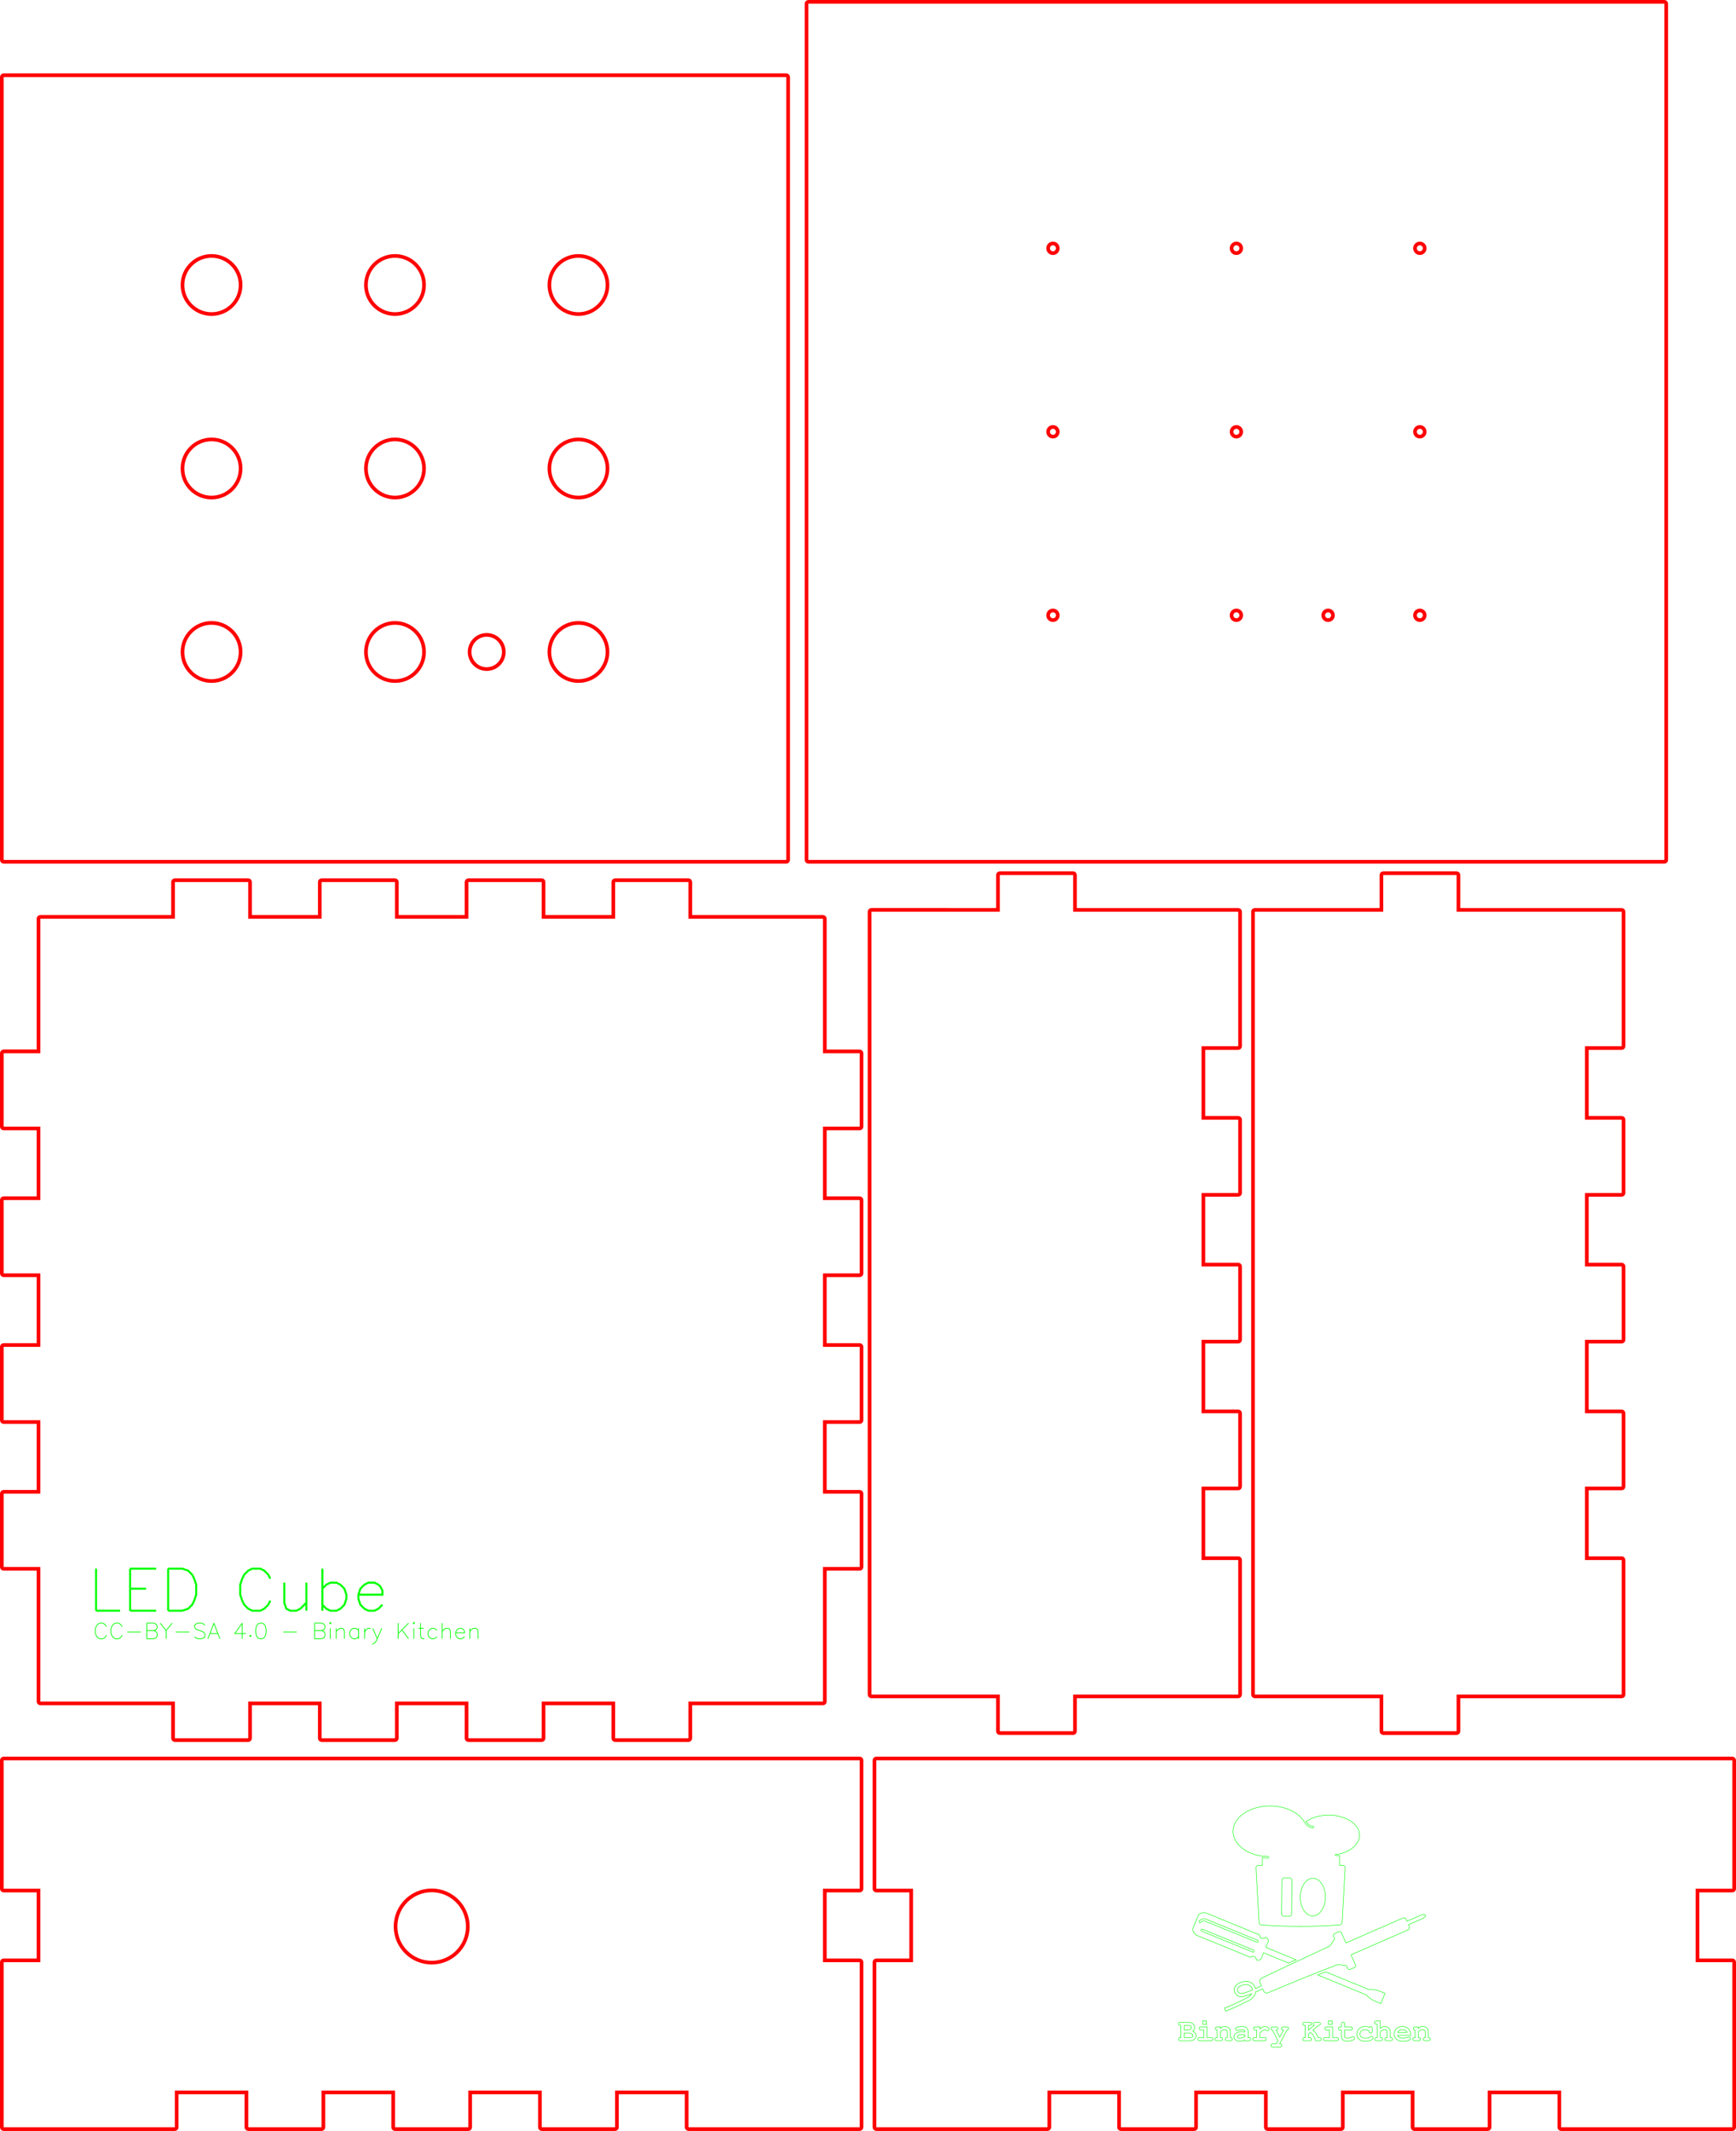 <?xml version="1.0" encoding="UTF-8" standalone="no"?>
<svg
   xmlns:dc="http://purl.org/dc/elements/1.1/"
   xmlns:cc="http://creativecommons.org/ns#"
   xmlns:rdf="http://www.w3.org/1999/02/22-rdf-syntax-ns#"
   xmlns:svg="http://www.w3.org/2000/svg"
   xmlns="http://www.w3.org/2000/svg"
   xmlns:sodipodi="http://sodipodi.sourceforge.net/DTD/sodipodi-0.dtd"
   xmlns:inkscape="http://www.inkscape.org/namespaces/inkscape"
   height="174.198mm"
   version="1.1"
   viewBox="0 -10 141.952 174.198"
   width="141.952mm"
   id="svg17"
   sodipodi:docname="UniversalBox.svg"
   inkscape:version="0.92.4 5da689c313, 2019-01-14">
  <defs
     id="defs21" />
  <sodipodi:namedview
     pagecolor="#ffffff"
     bordercolor="#666666"
     borderopacity="1"
     objecttolerance="10"
     gridtolerance="10"
     guidetolerance="10"
     inkscape:pageopacity="0"
     inkscape:pageshadow="2"
     inkscape:window-width="1920"
     inkscape:window-height="981"
     id="namedview19"
     showgrid="false"
     fit-margin-top="0"
     fit-margin-left="0"
     fit-margin-right="0"
     fit-margin-bottom="0"
     inkscape:zoom="1.4717642"
     inkscape:cx="139.18725"
     inkscape:cy="331.56543"
     inkscape:window-x="0"
     inkscape:window-y="28"
     inkscape:window-maximized="1"
     inkscape:current-layer="svg17" />
  <!--
UniversalBox - 
Created with Boxes.py (https://festi.info/boxes.py)
Creation date: 2019-08-12 16:08:30
Command line (remove spaces beteen dashes): boxes UniversalBox - -FingerJoint_angle=90.0 - -FingerJoint_surroundingspaces=2.0 - -FingerJoint_edge_width=1.0 - -FingerJoint_finger=2.0 - -FingerJoint_play=0.0 - -FingerJoint_space=2.0 - -FingerJoint_width=1.0 - -Stackable_angle=60 - -Stackable_height=2.0 - -Stackable_holedistance=1.0 - -Stackable_width=4.0 - -Hinge_grip_percentage=0 - -Hinge_outset=0 - -Hinge_pinwidth=0.5 - -Hinge_style=outset - -Hinge_axle=2 - -Hinge_grip_length=0 - -Hinge_hingestrength=1 - -CabinetHinge_bore=3.2 - -CabinetHinge_eyes_per_hinge=5 - -CabinetHinge_hinges=2 - -CabinetHinge_style=inside - -CabinetHinge_eye=1.5 - -CabinetHinge_play=0.05 - -CabinetHinge_spacing=2.0 - -Lid_angle=90.0 - -Lid_second_pin=0 - -Lid_second_pin=1 - -Lid_spring=both - -Lid_surroundingspaces=2.0 - -Lid_edge_width=1.0 - -Lid_finger=3.0 - -Lid_play=0.05 - -Lid_space=2.0 - -Lid_width=1.0 - -Click_angle=5 - -Click_bottom_radius=0.1 - -Click_depth=3.0 - -RoundedTriangleEdge_height=150.0 - -RoundedTriangleEdge_r_hole=2.0 - -RoundedTriangleEdge_radius=30.0 - -RoundedTriangleEdge_outset=1 - -Flex_stretch=1.05 - -Flex_connection=1.0 - -Flex_distance=0.5 - -Flex_width=5.0 - -top_edge=e - -bottom_edge=F - -x=64 - -y=64 - -h=27 - -lid=flat - -thickness=3.0 - -format=svg - -tabs=0.0 - -debug=0 - -reference=0 - -burn=0.15
Url: http://localhost:8008/UniversalBox?FingerJoint_angle=90.0&FingerJoint_surroundingspaces=2.0&FingerJoint_edge_width=1.0&FingerJoint_finger=2.0&FingerJoint_play=0.0&FingerJoint_space=2.0&FingerJoint_width=1.0&Stackable_angle=60&Stackable_height=2.0&Stackable_holedistance=1.0&Stackable_width=4.0&Hinge_grip_percentage=0&Hinge_outset=0&Hinge_pinwidth=0.5&Hinge_style=outset&Hinge_axle=2&Hinge_grip_length=0&Hinge_hingestrength=1&CabinetHinge_bore=3.2&CabinetHinge_eyes_per_hinge=5&CabinetHinge_hinges=2&CabinetHinge_style=inside&CabinetHinge_eye=1.5&CabinetHinge_play=0.05&CabinetHinge_spacing=2.0&Lid_angle=90.0&Lid_second_pin=0&Lid_second_pin=1&Lid_spring=both&Lid_surroundingspaces=2.0&Lid_edge_width=1.0&Lid_finger=3.0&Lid_play=0.05&Lid_space=2.0&Lid_width=1.0&Click_angle=5&Click_bottom_radius=0.1&Click_depth=3.0&RoundedTriangleEdge_height=150.0&RoundedTriangleEdge_r_hole=2.0&RoundedTriangleEdge_radius=30.0&RoundedTriangleEdge_outset=1&Flex_stretch=1.05&Flex_connection=1.0&Flex_distance=0.5&Flex_width=5.0&top_edge=e&bottom_edge=F&x=64&y=64&h=27&lid=flat&thickness=3.0&format=svg&tabs=0.0&debug=0&reference=0&burn=0.15&render=1
SettingsUrl: http://localhost:8008/UniversalBox?FingerJoint_angle=90.0&FingerJoint_surroundingspaces=2.0&FingerJoint_edge_width=1.0&FingerJoint_finger=2.0&FingerJoint_play=0.0&FingerJoint_space=2.0&FingerJoint_width=1.0&Stackable_angle=60&Stackable_height=2.0&Stackable_holedistance=1.0&Stackable_width=4.0&Hinge_grip_percentage=0&Hinge_outset=0&Hinge_pinwidth=0.5&Hinge_style=outset&Hinge_axle=2&Hinge_grip_length=0&Hinge_hingestrength=1&CabinetHinge_bore=3.2&CabinetHinge_eyes_per_hinge=5&CabinetHinge_hinges=2&CabinetHinge_style=inside&CabinetHinge_eye=1.5&CabinetHinge_play=0.05&CabinetHinge_spacing=2.0&Lid_angle=90.0&Lid_second_pin=0&Lid_second_pin=1&Lid_spring=both&Lid_surroundingspaces=2.0&Lid_edge_width=1.0&Lid_finger=3.0&Lid_play=0.05&Lid_space=2.0&Lid_width=1.0&Click_angle=5&Click_bottom_radius=0.1&Click_depth=3.0&RoundedTriangleEdge_height=150.0&RoundedTriangleEdge_r_hole=2.0&RoundedTriangleEdge_radius=30.0&RoundedTriangleEdge_outset=1&Flex_stretch=1.05&Flex_connection=1.0&Flex_distance=0.5&Flex_width=5.0&top_edge=e&bottom_edge=F&x=64&y=64&h=27&lid=flat&thickness=3.0&format=svg&tabs=0.0&debug=0&reference=0&burn=0.15
-->
  <path
     inkscape:connector-curvature="0"
     id="path12"
     style="fill:none;stroke:#ff0000;stroke-width:0.3;stroke-linecap:butt;stroke-linejoin:miter;stroke-miterlimit:10;stroke-opacity:1"
     d="m 132.755,128.527 v -11 c 0,-0.082 -0.066,-0.148 -0.148,-0.148 h -3 c 0.082,0 0.148,0.066 0.148,0.148 v -6 c 0,0.082 -0.066,0.148 -0.148,0.148 h 3 c 0.082,0 0.148,-0.066 0.148,-0.148 v -6 m 0,0 c 0,-0.082 -0.066,-0.148 -0.148,-0.148 h -3 c 0.082,0 0.148,0.066 0.148,0.148 v -6 c 0,0.082 -0.066,0.148 -0.148,0.148 h 3 c 0.082,0 0.148,-0.066 0.148,-0.148 v -6 m 0,0 c 0,-0.082 -0.066,-0.148 -0.148,-0.148 h -3 c 0.082,0 0.148,0.066 0.148,0.148 v -6 c 0,0.082 -0.066,0.148 -0.148,0.148 h 3 c 0.082,0 0.148,-0.066 0.148,-0.148 v -6 m 0,0 c 0,-0.082 -0.066,-0.148 -0.148,-0.148 h -3 c 0.082,0 0.148,0.066 0.148,0.148 v -6 c 0,0.082 -0.066,0.148 -0.148,0.148 h 3 c 0.082,0 0.148,-0.066 0.148,-0.148 v -11 m 0,0 c 0,-0.082 -0.066,-0.148 -0.148,-0.148 h -3 m 0,0 h -10.5 m 0,0 c 0.082,0 0.148,0.066 0.148,0.148 v -3 c 0,-0.082 -0.066,-0.148 -0.148,-0.148 h -6 c -0.082,0 -0.148,0.066 -0.148,0.148 v 3 c 0,-0.082 0.066,-0.148 0.148,-0.148 h -10.5 m 0,0 c -0.082,0 -0.148,0.066 -0.148,0.148 v 0 m 0,0 v 64 m 0,0 c 0,0.082 0.066,0.148 0.148,0.148 v 0 m 0,0 h 10.5 m 0,0 c -0.082,0 -0.148,-0.066 -0.148,-0.148 v 3 c 0,0.082 0.066,0.148 0.148,0.148 h 6 c 0.082,0 0.148,-0.066 0.148,-0.148 v -3 c 0,0.082 -0.066,0.148 -0.148,0.148 h 10.5 m 0,0 h 3 c 0.082,0 0.148,-0.066 0.148,-0.148 v 0" />
  <path
     inkscape:connector-curvature="0"
     id="path14"
     style="fill:none;stroke:#ff0000;stroke-width:0.3;stroke-linecap:butt;stroke-linejoin:miter;stroke-miterlimit:10;stroke-opacity:1"
     d="m 101.4,128.527 v -11 c 0,-0.082 -0.066,-0.148 -0.148,-0.148 h -3 c 0.082,0 0.148,0.066 0.148,0.148 v -6 c 0,0.082 -0.066,0.148 -0.148,0.148 h 3 c 0.082,0 0.148,-0.066 0.148,-0.148 v -6 m 0,0 c 0,-0.082 -0.066,-0.148 -0.148,-0.148 h -3 c 0.082,0 0.148,0.066 0.148,0.148 v -6 c 0,0.082 -0.066,0.148 -0.148,0.148 h 3 c 0.082,0 0.148,-0.066 0.148,-0.148 v -6 m 0,0 c 0,-0.082 -0.066,-0.148 -0.148,-0.148 h -3 c 0.082,0 0.148,0.066 0.148,0.148 v -6 c 0,0.082 -0.066,0.148 -0.148,0.148 h 3 c 0.082,0 0.148,-0.066 0.148,-0.148 v -6 m 0,0 c 0,-0.082 -0.066,-0.148 -0.148,-0.148 h -3 c 0.082,0 0.148,0.066 0.148,0.148 v -6 c 0,0.082 -0.066,0.148 -0.148,0.148 h 3 c 0.082,0 0.148,-0.066 0.148,-0.148 v -11 m 0,0 c 0,-0.082 -0.066,-0.148 -0.148,-0.148 h -3 m 0,0 h -10.5 m 0,0 c 0.082,0 0.148,0.066 0.148,0.148 v -3 c 0,-0.082 -0.066,-0.148 -0.148,-0.148 h -6 c -0.082,0 -0.148,0.066 -0.148,0.148 v 3 c 0,-0.082 0.066,-0.148 0.148,-0.148 H 71.252 m 0,0 c -0.082,0 -0.148,0.066 -0.148,0.148 v 0 m 0,0 v 64 m 0,0 c 0,0.082 0.066,0.148 0.148,0.148 v 0 m 0,0 h 10.5 m 0,0 c -0.082,0 -0.148,-0.066 -0.148,-0.148 v 3 c 0,0.082 0.066,0.148 0.148,0.148 h 6 c 0.082,0 0.148,-0.066 0.148,-0.148 v -3 c 0,0.082 -0.066,0.148 -0.148,0.148 h 10.5 m 0,0 h 3 c 0.082,0 0.148,-0.066 0.148,-0.148 v 0" />
  <g
     id="g1245">
    <path
       d="m 69.099,60.447 h 64 3 c 0.082,0 0.148,-0.066 0.148,-0.148 v -3 m 0,0 v -64 -3 c 0,-0.082 -0.066,-0.148 -0.148,-0.148 h -3 m 0,0 H 69.099 m 0,0 h -3 c -0.082,0 -0.148,0.066 -0.148,0.148 v 3 m 0,0 v 64 m 0,0 v 3 c 0,0.082 0.066,0.148 0.148,0.148 h 3"
       style="fill:none;stroke:#ff0000;stroke-width:0.3;stroke-linecap:butt;stroke-linejoin:miter;stroke-miterlimit:10;stroke-opacity:1"
       id="path10"
       inkscape:connector-curvature="0" />
    <g
       style="fill:none;stroke:#ff0000;stroke-width:0.3;stroke-miterlimit:10;stroke-dasharray:none;stroke-opacity:1"
       id="g4655"
       transform="translate(34.099,-41.702)">
      <circle
         style="fill:none;fill-opacity:1;fill-rule:nonzero;stroke:#ff0000;stroke-width:0.3;stroke-miterlimit:10;stroke-dasharray:none;stroke-opacity:1"
         id="path923"
         cx="67"
         cy="67"
         r="0.396" />
      <circle
         r="0.396"
         cy="67"
         cx="52"
         id="circle4628"
         style="fill:none;fill-opacity:1;fill-rule:nonzero;stroke:#ff0000;stroke-width:0.3;stroke-miterlimit:10;stroke-dasharray:none;stroke-opacity:1" />
      <circle
         r="0.396"
         cy="67"
         cx="82"
         id="circle4630"
         style="fill:none;fill-opacity:1;fill-rule:nonzero;stroke:#ff0000;stroke-width:0.3;stroke-miterlimit:10;stroke-dasharray:none;stroke-opacity:1" />
      <circle
         r="0.396"
         cy="82"
         cx="67"
         id="circle4634"
         style="fill:none;fill-opacity:1;fill-rule:nonzero;stroke:#ff0000;stroke-width:0.3;stroke-miterlimit:10;stroke-dasharray:none;stroke-opacity:1" />
      <circle
         style="fill:none;fill-opacity:1;fill-rule:nonzero;stroke:#ff0000;stroke-width:0.3;stroke-miterlimit:10;stroke-dasharray:none;stroke-opacity:1"
         id="circle4636"
         cx="52"
         cy="82"
         r="0.396" />
      <circle
         style="fill:none;fill-opacity:1;fill-rule:nonzero;stroke:#ff0000;stroke-width:0.3;stroke-miterlimit:10;stroke-dasharray:none;stroke-opacity:1"
         id="circle4638"
         cx="82"
         cy="82"
         r="0.396" />
      <circle
         r="0.396"
         cy="52"
         cx="67"
         id="circle4640"
         style="fill:none;fill-opacity:1;fill-rule:nonzero;stroke:#ff0000;stroke-width:0.3;stroke-miterlimit:10;stroke-dasharray:none;stroke-opacity:1" />
      <circle
         style="fill:none;fill-opacity:1;fill-rule:nonzero;stroke:#ff0000;stroke-width:0.3;stroke-miterlimit:10;stroke-dasharray:none;stroke-opacity:1"
         id="circle4642"
         cx="52"
         cy="52"
         r="0.396" />
      <circle
         style="fill:none;fill-opacity:1;fill-rule:nonzero;stroke:#ff0000;stroke-width:0.3;stroke-miterlimit:10;stroke-dasharray:none;stroke-opacity:1"
         id="circle4644"
         cx="82"
         cy="52"
         r="0.396" />
      <circle
         r="0.396"
         cy="82"
         cx="74.5"
         id="circle4679"
         style="fill:none;fill-opacity:1;fill-rule:nonzero;stroke:#ff0000;stroke-width:0.3;stroke-miterlimit:10;stroke-dasharray:none;stroke-opacity:1" />
    </g>
  </g>
  <g
     id="g1231">
    <path
       d="M 0.298,60.447 H 64.298 c 0.082,0 0.148,-0.066 0.148,-0.148 v 0 m 0,0 -10e-7,-64 c 0,-0.082 -0.066,-0.148 -0.148,-0.148 v 0 m 0,0 H 0.298 m 0,0 c -0.082,0 -0.148,0.066 -0.148,0.148 v 0 m 0,0 v 64 m 0,0 c 0,0.082 0.066,0.148 0.148,0.148 v 0"
       style="fill:none;stroke:#ff0000;stroke-width:0.3;stroke-linecap:butt;stroke-linejoin:miter;stroke-miterlimit:10;stroke-opacity:1"
       id="path8"
       inkscape:connector-curvature="0" />
    <g
       transform="translate(-9.85,-19.85)"
       style="fill:none;stroke:#ff0000;stroke-width:0.3;stroke-miterlimit:4.6;stroke-dasharray:none;stroke-opacity:1"
       id="g939">
      <ellipse
         ry="2.376"
         rx="2.376"
         style="fill:none;fill-opacity:1;fill-rule:nonzero;stroke:#ff0000;stroke-width:0.3;stroke-miterlimit:4.6;stroke-dasharray:none;stroke-opacity:1"
         id="circle4638-6"
         cx="42.148"
         cy="48.148" />
      <ellipse
         cy="48.148"
         cx="27.148"
         id="ellipse4732"
         style="fill:none;fill-opacity:1;fill-rule:nonzero;stroke:#ff0000;stroke-width:0.3;stroke-miterlimit:4.6;stroke-dasharray:none;stroke-opacity:1"
         rx="2.376"
         ry="2.376" />
      <ellipse
         cy="48.148"
         cx="57.148"
         id="ellipse4734"
         style="fill:none;fill-opacity:1;fill-rule:nonzero;stroke:#ff0000;stroke-width:0.3;stroke-miterlimit:4.6;stroke-dasharray:none;stroke-opacity:1"
         rx="2.376"
         ry="2.376" />
      <ellipse
         cy="63.148"
         cx="42.148"
         id="ellipse4736"
         style="fill:none;fill-opacity:1;fill-rule:nonzero;stroke:#ff0000;stroke-width:0.3;stroke-miterlimit:4.6;stroke-dasharray:none;stroke-opacity:1"
         rx="2.376"
         ry="2.376" />
      <ellipse
         ry="2.376"
         rx="2.376"
         style="fill:none;fill-opacity:1;fill-rule:nonzero;stroke:#ff0000;stroke-width:0.3;stroke-miterlimit:4.6;stroke-dasharray:none;stroke-opacity:1"
         id="ellipse4738"
         cx="27.148"
         cy="63.148" />
      <ellipse
         ry="2.376"
         rx="2.376"
         style="fill:none;fill-opacity:1;fill-rule:nonzero;stroke:#ff0000;stroke-width:0.3;stroke-miterlimit:4.6;stroke-dasharray:none;stroke-opacity:1"
         id="ellipse4740"
         cx="57.148"
         cy="63.148" />
      <ellipse
         cy="33.148"
         cx="42.148"
         id="ellipse4742"
         style="fill:none;fill-opacity:1;fill-rule:nonzero;stroke:#ff0000;stroke-width:0.3;stroke-miterlimit:4.6;stroke-dasharray:none;stroke-opacity:1"
         rx="2.376"
         ry="2.376" />
      <ellipse
         ry="2.376"
         rx="2.376"
         style="fill:none;fill-opacity:1;fill-rule:nonzero;stroke:#ff0000;stroke-width:0.3;stroke-miterlimit:4.6;stroke-dasharray:none;stroke-opacity:1"
         id="ellipse4744"
         cx="27.148"
         cy="33.148" />
      <ellipse
         ry="2.376"
         rx="2.376"
         style="fill:none;fill-opacity:1;fill-rule:nonzero;stroke:#ff0000;stroke-width:0.3;stroke-miterlimit:4.6;stroke-dasharray:none;stroke-opacity:1"
         id="ellipse4746"
         cx="57.148"
         cy="33.148" />
      <circle
         style="opacity:1;fill:none;fill-opacity:1;fill-rule:nonzero;stroke:#ff0000;stroke-width:0.3;stroke-miterlimit:4.6;stroke-dasharray:none;stroke-opacity:1"
         id="path908"
         cx="49.648"
         cy="63.148"
         r="1.398" />
    </g>
  </g>
  <g
     id="g1257">
    <path
       d="m 3.298,164.048 h 11 c 0.082,0 0.148,-0.066 0.148,-0.148 v -3 c 0,0.082 -0.066,0.148 -0.148,0.148 h 6 c -0.082,0 -0.148,-0.066 -0.148,-0.148 v 3 c 0,0.082 0.066,0.148 0.148,0.148 h 6 m 0,0 c 0.082,0 0.148,-0.066 0.148,-0.148 v -3 c 0,0.082 -0.066,0.148 -0.148,0.148 h 6 c -0.082,0 -0.148,-0.066 -0.148,-0.148 l 1e-6,3 c 0,0.082 0.066,0.148 0.148,0.148 h 6 m 0,0 c 0.082,0 0.148,-0.066 0.148,-0.148 l -1e-6,-3 c 0,0.082 -0.066,0.148 -0.148,0.148 h 6 c -0.082,0 -0.148,-0.066 -0.148,-0.148 v 3 c 0,0.082 0.066,0.148 0.148,0.148 h 6 m 0,0 c 0.082,0 0.148,-0.066 0.148,-0.148 l -1e-6,-3 c 0,0.082 -0.066,0.148 -0.148,0.148 h 6 c -0.082,0 -0.148,-0.066 -0.148,-0.148 v 3 c 0,0.082 0.066,0.148 0.148,0.148 h 11 m 0,0 h 3 c 0.082,0 0.148,-0.066 0.148,-0.148 v -3 m 0,0 v -10.5 m 0,0 c 0,-0.082 -0.066,-0.148 -0.148,-0.148 h -3 c 0.082,0 0.148,0.066 0.148,0.148 l -10e-7,-6 c 0,0.082 -0.066,0.148 -0.148,0.148 h 3 c 0.082,0 0.148,-0.066 0.148,-0.148 v -10.5 m 0,0 c 0,-0.082 -0.066,-0.148 -0.148,-0.148 h -3 m 0,0 h -64 m 0,0 H 0.298 c -0.082,0 -0.148,0.066 -0.148,0.148 v 0 m 0,0 v 10.5 m 0,0 c 0,0.082 0.066,0.148 0.148,0.148 H 3.298 c -0.082,0 -0.148,-0.066 -0.148,-0.148 v 6 c 0,-0.082 0.066,-0.148 0.148,-0.148 H 0.298 c -0.082,0 -0.148,0.066 -0.148,0.148 v 10.5 m 0,0 v 3 c 0,0.082 0.066,0.148 0.148,0.148 H 3.298"
       style="fill:none;stroke:#ff0000;stroke-width:0.3;stroke-linecap:butt;stroke-linejoin:miter;stroke-miterlimit:10;stroke-opacity:1"
       id="path4"
       inkscape:connector-curvature="0" />
    <circle
       r="2.954"
       cy="147.487"
       cx="35.298"
       id="path4663"
       style="fill:none;fill-opacity:1;fill-rule:nonzero;stroke:#ff0000;stroke-width:0.3;stroke-miterlimit:4;stroke-dasharray:none;stroke-opacity:1" />
  </g>
  <g
     id="g1265">
    <path
       d="m 74.654,164.048 h 11 c 0.082,0 0.148,-0.066 0.148,-0.148 l -1e-6,-3 c 0,0.082 -0.066,0.148 -0.148,0.148 h 6 c -0.082,0 -0.148,-0.066 -0.148,-0.148 v 3 c 0,0.082 0.066,0.148 0.148,0.148 h 6 m 0,0 c 0.082,0 0.148,-0.066 0.148,-0.148 v -3 c 0,0.082 -0.066,0.148 -0.148,0.148 h 6 c -0.082,0 -0.148,-0.066 -0.148,-0.148 v 3 c 0,0.082 0.066,0.148 0.148,0.148 h 6 m 0,0 c 0.082,0 0.148,-0.066 0.148,-0.148 v -3 c 0,0.082 -0.066,0.148 -0.148,0.148 h 6 c -0.082,0 -0.148,-0.066 -0.148,-0.148 v 3 c 0,0.082 0.066,0.148 0.148,0.148 h 6 m 0,0 c 0.082,0 0.148,-0.066 0.148,-0.148 v -3 c 0,0.082 -0.066,0.148 -0.148,0.148 h 6 c -0.082,0 -0.148,-0.066 -0.148,-0.148 v 3 c 0,0.082 0.066,0.148 0.148,0.148 h 11 m 0,0 h 3 c 0.082,0 0.148,-0.066 0.148,-0.148 v -3 m 0,0 v -10.5 m 0,0 c 0,-0.082 -0.066,-0.148 -0.148,-0.148 h -3 c 0.082,0 0.148,0.066 0.148,0.148 v -6 c 0,0.082 -0.066,0.148 -0.148,0.148 h 3 c 0.082,0 0.148,-0.066 0.148,-0.148 v -10.5 m 0,0 c 0,-0.082 -0.066,-0.148 -0.148,-0.148 h -3 m 0,0 H 74.654 m 0,0 h -3 c -0.082,0 -0.148,0.066 -0.148,0.148 v 0 m 0,0 v 10.5 m 0,0 c 0,0.082 0.066,0.148 0.148,0.148 h 3 c -0.082,0 -0.148,-0.066 -0.148,-0.148 v 6 c 0,-0.082 0.066,-0.148 0.148,-0.148 h -3 c -0.082,0 -0.148,0.066 -0.148,0.148 v 10.5 m 0,0 v 3 c 0,0.082 0.066,0.148 0.148,0.148 h 3"
       style="fill:none;stroke:#ff0000;stroke-width:0.3;stroke-linecap:butt;stroke-linejoin:miter;stroke-miterlimit:10;stroke-opacity:1"
       id="path2"
       inkscape:connector-curvature="0" />
    <g
       transform="translate(71.355,-31.801)"
       id="g1164">
      <path
         inkscape:connector-curvature="0"
         style="font-style:normal;font-variant:normal;font-weight:bold;font-stretch:normal;font-size:54.55px;line-height:125%;font-family:FreeMono;-inkscape-font-specification:'FreeMono Bold';letter-spacing:0px;word-spacing:0px;fill:none;fill-opacity:1;stroke:#00ff00;stroke-width:0.04;stroke-opacity:1"
         d="m 41.212,187.01 c -0.096,0 -0.17,0.024 -0.17,0.13 0,0.106 0.072,0.129 0.17,0.129 h 0.041 v 1.099 h -0.015 c -0.093,0 -0.172,0.023 -0.172,0.129 0,0.099 0.073,0.13 0.172,0.13 h 0.289 c 0.096,0 0.174,-0.024 0.174,-0.13 0,-0.106 -0.076,-0.129 -0.174,-0.129 h -0.015 v -0.475 c 0.148,-0.142 0.204,-0.173 0.326,-0.173 0.202,0 0.228,0.093 0.228,0.204 v 0.444 h -0.015 c -0.093,0 -0.174,0.02 -0.174,0.129 0,0.104 0.081,0.13 0.174,0.13 h 0.291 c 0.096,0 0.17,-0.027 0.17,-0.13 0,-0.104 -0.069,-0.129 -0.17,-0.129 h -0.016 v -0.477 c 0,-0.259 -0.184,-0.43 -0.459,-0.43 -0.135,0 -0.251,0.052 -0.355,0.158 v -0.609 z m -14.22,0.002 v 0.273 h 0.306 v -0.273 z m 10.277,0 v 0.273 h 0.306 v -0.273 z m 1.199,0.084 c -0.109,0 -0.129,0.08 -0.129,0.17 v 0.228 h -0.091 c -0.101,0 -0.17,0.023 -0.17,0.129 0,0.104 0.075,0.13 0.17,0.13 h 0.091 v 0.556 c 0,0.22 0.183,0.358 0.479,0.358 0.197,0 0.597,-0.089 0.597,-0.244 0,-0.072 -0.054,-0.132 -0.124,-0.132 -0.091,0 -0.175,0.117 -0.47,0.117 -0.192,0 -0.222,-0.049 -0.222,-0.148 v -0.508 h 0.469 c 0.096,0 0.17,-0.027 0.17,-0.13 0,-0.106 -0.072,-0.129 -0.17,-0.129 h -0.469 v -0.228 c 0,-0.101 -0.024,-0.17 -0.13,-0.17 z m -13.296,0.02 c -0.091,1e-5 -0.17,0.019 -0.17,0.13 0,0.106 0.075,0.129 0.17,0.129 h 0.039 v 0.993 h -0.039 c -0.096,0 -0.17,0.023 -0.17,0.129 0,0.054 0.025,0.13 0.17,0.13 h 0.764 c 0.306,0 0.511,-0.166 0.511,-0.415 0,-0.163 -0.088,-0.283 -0.274,-0.376 0.114,-0.088 0.163,-0.174 0.163,-0.293 0,-0.246 -0.215,-0.427 -0.508,-0.427 z m 10.161,0 c -0.101,0 -0.17,0.024 -0.17,0.13 0,0.106 0.075,0.129 0.17,0.129 h 0.039 v 0.993 h -0.039 c -0.096,0 -0.17,0.023 -0.17,0.129 0,0.054 0.025,0.13 0.17,0.13 h 0.388 c 0.101,0 0.172,-0.032 0.172,-0.13 0,-0.109 -0.081,-0.129 -0.172,-0.129 h -0.09 v -0.281 l 0.155,-0.132 c 0.158,0.049 0.323,0.301 0.445,0.672 h 0.286 c 0.101,0 0.17,-0.032 0.17,-0.13 0,-0.109 -0.08,-0.129 -0.17,-0.129 h -0.083 c -0.119,-0.298 -0.281,-0.514 -0.439,-0.597 l 0.456,-0.396 c 0.106,0 0.16,-0.044 0.16,-0.129 0,-0.104 -0.069,-0.13 -0.17,-0.13 h -0.259 c -0.101,0 -0.17,0.037 -0.17,0.133 0,0.06 0.026,0.096 0.08,0.117 l -0.461,0.396 v -0.386 h 0.09 c 0.096,0 0.172,-0.023 0.172,-0.129 0,-0.109 -0.081,-0.13 -0.172,-0.13 z m -9.862,0.259 h 0.345 c 0.163,0 0.262,0.062 0.262,0.165 0,0.119 -0.127,0.199 -0.313,0.199 h -0.293 z m 3.32,0.085 c -0.143,0 -0.232,0.039 -0.356,0.158 v -0.124 h -0.243 c -0.101,0 -0.173,0.036 -0.173,0.129 0,0.083 0.057,0.128 0.158,0.13 v 0.614 h -0.016 c -0.093,0 -0.17,0.023 -0.17,0.129 0,0.099 0.069,0.13 0.17,0.13 H 28.451 c 0.091,0 0.17,-0.024 0.17,-0.13 0,-0.109 -0.08,-0.129 -0.17,-0.129 h -0.016 v -0.472 c 0.122,-0.132 0.205,-0.175 0.325,-0.175 0.161,0 0.233,0.06 0.233,0.187 v 0.461 c -0.101,0 -0.158,0.046 -0.158,0.129 0,0.086 0.056,0.13 0.173,0.13 h 0.231 c 0.096,0 0.172,-0.027 0.172,-0.13 0,-0.083 -0.057,-0.129 -0.158,-0.129 v -0.472 c 0,-0.285 -0.202,-0.435 -0.461,-0.435 z m 1.399,0 c -0.13,0 -0.321,0.034 -0.445,0.078 -0.052,0.018 -0.078,0.055 -0.078,0.109 0,0.075 0.054,0.132 0.127,0.132 0.083,0 0.217,-0.059 0.404,-0.059 0.166,0 0.242,0.038 0.242,0.127 v 0.06 c -0.106,-0.018 -0.187,-0.026 -0.269,-0.026 -0.389,0 -0.628,0.212 -0.628,0.437 0,0.192 0.21,0.351 0.466,0.351 0.153,0 0.307,-0.037 0.431,-0.102 v 0.06 H 30.742 c 0.096,0 0.17,-0.027 0.17,-0.13 0,-0.104 -0.069,-0.129 -0.17,-0.129 h -0.041 v -0.524 c 0,-0.241 -0.193,-0.383 -0.511,-0.383 z m 10.068,0 c -0.391,0 -0.663,0.26 -0.663,0.63 0,0.251 0.14,0.578 0.697,0.578 0.389,0 0.627,-0.129 0.627,-0.272 0,-0.073 -0.059,-0.133 -0.129,-0.133 -0.106,0 -0.081,0.145 -0.48,0.145 -0.303,0 -0.456,-0.106 -0.456,-0.318 0,-0.22 0.159,-0.371 0.405,-0.371 0.114,0 0.207,0.024 0.274,0.065 0.093,0.067 0.031,0.217 0.192,0.217 0.109,0 0.129,-0.08 0.129,-0.17 v -0.199 c 0,-0.119 -0.039,-0.172 -0.124,-0.172 -0.054,0 -0.082,0.023 -0.098,0.078 -0.101,-0.052 -0.226,-0.078 -0.373,-0.078 z m 3.058,0 c -0.378,0 -0.668,0.265 -0.668,0.607 0,0.352 0.283,0.602 0.684,0.602 0.111,0 0.655,-0.032 0.655,-0.216 0,-0.073 -0.055,-0.129 -0.125,-0.129 -0.101,0 -0.267,0.085 -0.508,0.085 -0.228,0 -0.365,-0.073 -0.425,-0.228 h 1.058 V 188.08 c 0,-0.358 -0.286,-0.619 -0.672,-0.619 z m 1.66,0 c -0.143,0 -0.232,0.039 -0.356,0.158 v -0.124 h -0.243 c -0.101,0 -0.174,0.036 -0.174,0.129 0,0.083 0.058,0.128 0.159,0.13 v 0.614 h -0.016 c -0.093,0 -0.17,0.023 -0.17,0.129 0,0.099 0.069,0.13 0.17,0.13 h 0.291 c 0.091,0 0.17,-0.024 0.17,-0.13 0,-0.109 -0.08,-0.129 -0.17,-0.129 h -0.016 v -0.472 c 0.122,-0.132 0.205,-0.175 0.325,-0.175 0.161,0 0.233,0.06 0.233,0.187 v 0.461 c -0.101,0 -0.158,0.046 -0.158,0.129 0,0.086 0.056,0.13 0.173,0.13 h 0.231 c 0.096,0 0.172,-0.027 0.172,-0.13 0,-0.083 -0.057,-0.129 -0.158,-0.129 v -0.472 c 0,-0.285 -0.202,-0.435 -0.461,-0.435 z m -12.886,0.002 c -0.127,0 -0.225,0.044 -0.432,0.199 v -0.168 h -0.351 c -0.114,0 -0.17,0.049 -0.17,0.129 0,0.099 0.069,0.13 0.17,0.13 h 0.091 v 0.614 H 31.247 c -0.101,0 -0.172,0.023 -0.172,0.129 0,0.099 0.073,0.13 0.172,0.13 h 0.769 c 0.096,0 0.173,-0.027 0.173,-0.13 0,-0.106 -0.074,-0.129 -0.173,-0.129 h -0.36 v -0.381 c 0.246,-0.202 0.344,-0.264 0.427,-0.264 0.086,0 0.116,0.093 0.202,0.093 0.07,0 0.129,-0.059 0.129,-0.132 0,-0.119 -0.191,-0.221 -0.326,-0.221 z m -5.216,0.031 c -0.096,0 -0.174,0.018 -0.174,0.129 0,0.104 0.078,0.13 0.174,0.13 h 0.202 v 0.614 h -0.316 c -0.101,0 -0.172,0.023 -0.172,0.129 0,0.054 0.027,0.13 0.172,0.13 h 0.891 c 0.101,0 0.17,-0.032 0.17,-0.13 0,-0.109 -0.08,-0.129 -0.17,-0.129 h -0.316 v -0.873 z m 5.862,0 c -0.096,0 -0.17,0.038 -0.17,0.129 0,0.073 0.046,0.12 0.127,0.13 l 0.446,0.865 -0.143,0.267 h -0.259 c -0.096,0 -0.17,0.024 -0.17,0.13 0,0.049 0.029,0.129 0.145,0.129 h 0.025 0.558 c 0.093,0 0.17,-0.025 0.17,-0.129 0,-0.106 -0.072,-0.13 -0.17,-0.13 h -0.014 l 0.597,-1.132 c 0.086,-0.008 0.135,-0.055 0.135,-0.13 0,-0.106 -0.073,-0.129 -0.172,-0.129 h -0.238 c -0.101,0 -0.174,0.036 -0.174,0.129 0,0.083 0.06,0.13 0.167,0.13 l -0.311,0.578 -0.296,-0.578 c 0.098,-0.003 0.153,-0.05 0.153,-0.13 0,-0.106 -0.073,-0.129 -0.172,-0.129 z m 4.415,0 c -0.096,0 -0.174,0.018 -0.174,0.129 0,0.104 0.078,0.13 0.174,0.13 h 0.202 v 0.614 H 37.037 c -0.101,0 -0.172,0.023 -0.172,0.129 0,0.054 0.027,0.13 0.172,0.13 h 0.891 c 0.101,0 0.17,-0.032 0.17,-0.13 0,-0.109 -0.08,-0.129 -0.17,-0.129 h -0.316 v -0.873 z m 6.167,0.226 c 0.189,0 0.34,0.091 0.381,0.233 H 42.937 c 0.039,-0.14 0.192,-0.233 0.381,-0.233 z m -17.846,0.279 h 0.35 c 0.22,0 0.368,0.091 0.368,0.228 0,0.093 -0.088,0.14 -0.264,0.14 h -0.454 z m 4.682,0.119 c 0.088,0 0.185,0.011 0.288,0.029 v 0.129 c -0.143,0.088 -0.287,0.133 -0.427,0.133 -0.111,0 -0.198,-0.044 -0.198,-0.102 0,-0.099 0.161,-0.189 0.337,-0.189 z"
         id="path4555" />
      <path
         inkscape:connector-curvature="0"
         style="fill:none;fill-opacity:1;fill-rule:nonzero;stroke:#00ff00;stroke-width:0.04;stroke-opacity:1"
         d="m 32.498,169.431 c -1.672,10e-4 -3.027,0.933 -3.026,2.083 7.58e-4,0.97 0.963,1.789 2.271,2.003 0.273,0.044 0.427,0.042 0.589,0.05 0.034,0.002 0.063,0.037 0.061,0.068 -0.002,0.031 -0.034,0.064 -0.068,0.063 -0.243,-0.012 -0.273,-0.011 -0.454,-0.028 v 0.613 l -0.307,0.001 c -0.119,4.5e-4 -0.222,0.095 -0.216,0.214 l 0.253,4.449 c 0.007,0.119 0.097,0.206 0.216,0.214 2.094,0.149 4.214,0.158 6.361,-0.005 0.119,-0.009 0.208,-0.095 0.214,-0.214 l 0.246,-4.449 c 0.007,-0.119 -0.095,-0.214 -0.214,-0.214 h -0.246 l -0.001,-0.791 c -0.073,0.008 -0.161,0.013 -0.282,0.013 -0.035,-2e-5 -0.068,-0.035 -0.068,-0.066 3.03e-4,-0.031 0.034,-0.065 0.069,-0.064 0.134,0.003 0.223,0.002 0.293,-0.015 0.953,-0.229 1.628,-0.833 1.628,-1.534 -7.58e-4,-0.906 -1.132,-1.639 -2.525,-1.638 -0.731,6.1e-4 -1.389,0.203 -1.85,0.526 0.088,0.119 0.162,0.209 0.246,0.271 0.085,0.062 0.18,0.098 0.327,0.105 0.034,0.002 0.063,0.037 0.061,0.068 -0.002,0.031 -0.034,0.064 -0.068,0.063 -0.167,-0.008 -0.299,-0.047 -0.399,-0.13 -0.122,-0.101 -0.182,-0.142 -0.289,-0.327 -0.447,-0.773 -1.537,-1.328 -2.823,-1.327 z m 1.158,5.891 0.447,0.005 c 0.102,0.001 0.183,0.084 0.182,0.185 l -0.026,2.763 c -0.001,0.102 -0.085,0.184 -0.187,0.183 l -0.446,-0.005 c -0.102,-0.001 -0.183,-0.084 -0.182,-0.185 l 0.026,-2.763 c 0.001,-0.102 0.084,-0.184 0.185,-0.183 z m 2.355,0.024 c 0.567,0.006 1.02,0.699 1.011,1.549 -0.008,0.85 -0.473,1.534 -1.04,1.529 -0.567,-0.006 -1.02,-0.699 -1.011,-1.549 0.008,-0.85 0.473,-1.534 1.04,-1.529 z"
         id="path3021" />
      <path
         style="fill:none;fill-opacity:1;fill-rule:nonzero;stroke:#00ff00;stroke-width:0.04;stroke-opacity:1"
         d="m 27.073,178.157 c -0.173,0.005 -0.385,0.069 -0.454,0.237 l -0.416,1.015 c -0.104,0.253 0.17,0.547 0.313,0.605 l 4.387,1.796 c 0.048,-0.048 0.115,-0.078 0.188,-0.08 0.152,-0.004 0.278,0.119 0.282,0.271 0.019,0.008 0.038,0.017 0.054,0.024 0.143,0.059 0.306,-0.011 0.365,-0.154 l 0.177,-0.432 2.045,0.837 0.614,-0.269 -2.475,-1.014 0.177,-0.432 c 0.059,-0.143 -0.009,-0.308 -0.153,-0.366 l -0.054,-0.021 c -0.049,0.058 -0.122,0.095 -0.203,0.097 -0.152,0.004 -0.283,-0.131 -0.279,-0.296 -1.512,-0.626 -3.008,-1.231 -4.375,-1.79 -0.045,-0.018 -0.115,-0.029 -0.193,-0.026 z m -0.01,0.513 c 0.085,-0.002 0.172,0.008 0.239,0.035 1.421,0.573 2.763,1.128 4.182,1.707 0.041,0.018 0.061,0.075 0.045,0.113 -0.016,0.037 -0.07,0.065 -0.112,0.048 l -4.166,-1.699 h -0.001 c -0.175,-0.071 -0.318,-0.032 -0.399,0.071 -0.031,0.039 -0.095,0.049 -0.129,0.021 -0.034,-0.028 -0.036,-0.094 -0.004,-0.132 0.103,-0.117 0.233,-0.162 0.343,-0.164 z m -0.135,0.827 c 0.012,-7.6e-4 0.023,0.001 0.035,0.006 1.418,0.579 2.763,1.131 4.181,1.712 0.042,0.017 0.064,0.076 0.049,0.114 -0.016,0.038 -0.072,0.065 -0.114,0.048 l -4.173,-1.709 c -0.048,-0.02 -0.068,-0.076 -0.053,-0.115 0.011,-0.028 0.041,-0.053 0.075,-0.055 z m 10.117,3.499 -0.655,0.252 4.028,1.649 c 0.031,0.133 0.388,0.373 0.644,0.49 0.161,0.074 0.33,0.134 0.494,0.202 0.113,-0.278 0.226,-0.557 0.341,-0.835 -0.165,-0.066 -0.324,-0.143 -0.492,-0.201 -0.214,-0.073 -0.63,-0.172 -0.805,-0.103 z"
         id="use3078"
         inkscape:connector-curvature="0" />
      <path
         style="fill:none;fill-opacity:1;fill-rule:nonzero;stroke:#00ff00;stroke-width:0.04;stroke-opacity:1"
         d="m 38.133,179.717 -0.37,0.162 c -0.076,0.033 -0.11,0.12 -0.077,0.196 l 0.1,0.23 -0.4,0.576 c -1.777,0.829 -3.718,1.746 -5.574,2.621 -0.14,0.066 -0.206,0.227 -0.143,0.368 l 0.118,0.268 c -0.159,0.076 -0.318,0.152 -0.476,0.225 -0.053,-0.22 -0.198,-0.398 -0.383,-0.495 -0.221,-0.116 -0.476,-0.125 -0.748,-0.041 -0.068,0.021 -0.14,0.049 -0.211,0.085 -0.07,0.036 -0.139,0.08 -0.2,0.133 -0.123,0.107 -0.221,0.27 -0.197,0.459 0.021,0.161 0.093,0.322 0.237,0.422 0.144,0.1 0.346,0.126 0.587,0.062 0.204,-0.054 0.401,-0.122 0.594,-0.198 -0.011,0.018 -0.016,0.036 -0.029,0.053 -0.087,0.117 -0.222,0.22 -0.365,0.29 -0.584,0.285 -1.199,0.588 -1.815,0.829 l 0.096,0.243 c 0.63,-0.246 1.251,-0.552 1.834,-0.837 0.175,-0.085 0.34,-0.209 0.459,-0.368 0.078,-0.104 0.132,-0.225 0.154,-0.357 0.191,-0.086 0.379,-0.175 0.567,-0.264 l 0.079,0.179 c 0.063,0.142 0.224,0.205 0.367,0.145 1.879,-0.786 3.885,-1.629 5.711,-2.309 l 0.693,0.098 0.101,0.229 c 0.033,0.076 0.12,0.111 0.196,0.077 l 0.37,-0.162 c 0.076,-0.033 0.112,-0.121 0.078,-0.197 l -0.366,-0.84 4.675,-2.043 c 0.092,-0.04 0.133,-0.146 0.094,-0.237 l -0.076,-0.176 1.166,-0.509 c 0.079,-0.034 0.274,-0.195 0.239,-0.273 -0.034,-0.079 -0.285,-0.044 -0.364,-0.01 l -1.166,0.509 -0.076,-0.176 c -0.04,-0.092 -0.147,-0.133 -0.239,-0.093 l -4.674,2.041 -0.367,-0.839 c -0.033,-0.076 -0.121,-0.11 -0.197,-0.077 z m -7.96,4.39 c 0.028,-0.012 0.057,-0.023 0.085,-0.031 0.217,-0.067 0.39,-0.063 0.552,0.025 0.132,0.072 0.234,0.193 0.26,0.366 -0.244,0.104 -0.489,0.201 -0.742,0.268 -0.192,0.051 -0.303,0.025 -0.372,-0.023 -0.069,-0.048 -0.112,-0.132 -0.126,-0.242 -0.011,-0.088 0.026,-0.157 0.108,-0.229 0.041,-0.036 0.094,-0.068 0.149,-0.096 0.028,-0.014 0.056,-0.026 0.085,-0.038 z"
         id="path3858"
         inkscape:connector-curvature="0"
         sodipodi:nodetypes="sssccssccasssssscssccssccssccsssscsscscscsscssssacssssss" />
    </g>
  </g>
  <path
     inkscape:connector-curvature="0"
     d=""
     style="fill:none;stroke:#00ff00;stroke-width:0.098;stroke-opacity:1"
     id="path6069" />
  <path
     inkscape:connector-curvature="0"
     d=""
     style="fill:none;stroke:#00ff00;stroke-width:0.098;stroke-opacity:1"
     id="path6077" />
  <g
     id="g1217">
    <path
       d="m 3.298,129.248 h 11 c -0.082,0 -0.148,-0.066 -0.148,-0.148 v 3 c 0,0.082 0.066,0.148 0.148,0.148 h 6 c 0.082,0 0.148,-0.066 0.148,-0.148 v -3 c 0,0.082 -0.066,0.148 -0.148,0.148 h 6 m 0,0 c -0.082,0 -0.148,-0.066 -0.148,-0.148 v 3 c 0,0.082 0.066,0.148 0.148,0.148 h 6 c 0.082,0 0.148,-0.066 0.148,-0.148 v -3 c 0,0.082 -0.066,0.148 -0.148,0.148 h 6 m 0,0 c -0.082,0 -0.148,-0.066 -0.148,-0.148 v 3 c 0,0.082 0.066,0.148 0.148,0.148 h 6 c 0.082,0 0.148,-0.066 0.148,-0.148 v -3 c 0,0.082 -0.066,0.148 -0.148,0.148 h 6 m 0,0 c -0.082,0 -0.148,-0.066 -0.148,-0.148 v 3 c 0,0.082 0.066,0.148 0.148,0.148 h 6 c 0.082,0 0.148,-0.066 0.148,-0.148 v -3 c 0,0.082 -0.066,0.148 -0.148,0.148 h 11 m 0,0 c 0.082,0 0.148,-0.066 0.148,-0.148 v 0 m 0,0 v -11 m 0,0 c 0,0.082 -0.066,0.148 -0.148,0.148 h 3 c 0.082,0 0.148,-0.066 0.148,-0.148 v -6 c 0,-0.082 -0.066,-0.148 -0.148,-0.148 h -3 c 0.082,0 0.148,0.066 0.148,0.148 v -6 m 0,0 c 0,0.082 -0.066,0.148 -0.148,0.148 h 3 c 0.082,0 0.148,-0.066 0.148,-0.148 v -6 c 0,-0.082 -0.066,-0.148 -0.148,-0.148 h -3 c 0.082,0 0.148,0.066 0.148,0.148 v -6 m 0,0 c 0,0.082 -0.066,0.148 -0.148,0.148 h 3 c 0.082,0 0.148,-0.066 0.148,-0.148 l -10e-7,-6 c 0,-0.082 -0.066,-0.148 -0.148,-0.148 h -3 c 0.082,0 0.148,0.066 0.148,0.148 v -6 m 0,0 c 0,0.082 -0.066,0.148 -0.148,0.148 h 3 c 0.082,0 0.148,-0.066 0.148,-0.148 v -6 c 0,-0.082 -0.066,-0.148 -0.148,-0.148 h -3 c 0.082,0 0.148,0.066 0.148,0.148 v -11 m 0,0 c 0,-0.082 -0.066,-0.148 -0.148,-0.148 v 0 m 0,0 h -11 m 0,0 c 0.082,0 0.148,0.066 0.148,0.148 v -3 c 0,-0.082 -0.066,-0.148 -0.148,-0.148 h -6 c -0.082,0 -0.148,0.066 -0.148,0.148 v 3 c 0,-0.082 0.066,-0.148 0.148,-0.148 h -6 m 0,0 c 0.082,0 0.148,0.066 0.148,0.148 v -3 c 0,-0.082 -0.066,-0.148 -0.148,-0.148 h -6 c -0.082,0 -0.148,0.066 -0.148,0.148 v 3 c 0,-0.082 0.066,-0.148 0.148,-0.148 h -6 m 0,0 c 0.082,0 0.148,0.066 0.148,0.148 v -3 c 0,-0.082 -0.066,-0.148 -0.148,-0.148 h -6 c -0.082,0 -0.148,0.066 -0.148,0.148 v 3 c 0,-0.082 0.066,-0.148 0.148,-0.148 h -6 m 0,0 c 0.082,0 0.148,0.066 0.148,0.148 v -3 c 0,-0.082 -0.066,-0.148 -0.148,-0.148 h -6 c -0.082,0 -0.148,0.066 -0.148,0.148 v 3 c 0,-0.082 0.066,-0.148 0.148,-0.148 h -11 m 0,0 C 3.216,64.951 3.15,65.017 3.15,65.099 v 0 m 0,0 v 11 m 0,0 C 3.15,76.017 3.216,75.951 3.298,75.951 H 0.298 c -0.082,0 -0.148,0.066 -0.148,0.148 v 6 c 0,0.082 0.066,0.148 0.148,0.148 H 3.298 c -0.082,0 -0.148,-0.066 -0.148,-0.148 v 6 m 0,0 c 0,-0.082 0.066,-0.148 0.148,-0.148 H 0.298 c -0.082,0 -0.148,0.066 -0.148,0.148 v 6 c 0,0.082 0.066,0.148 0.148,0.148 H 3.298 c -0.082,0 -0.148,-0.066 -0.148,-0.148 v 6 m 0,0 c 0,-0.082 0.066,-0.148 0.148,-0.148 H 0.298 c -0.082,0 -0.148,0.066 -0.148,0.148 v 6 c 0,0.082 0.066,0.148 0.148,0.148 H 3.298 c -0.082,0 -0.148,-0.066 -0.148,-0.148 v 6 m 0,0 c 0,-0.082 0.066,-0.148 0.148,-0.148 H 0.298 c -0.082,0 -0.148,0.066 -0.148,0.148 v 6 c 0,0.082 0.066,0.148 0.148,0.148 H 3.298 c -0.082,0 -0.148,-0.066 -0.148,-0.148 v 11 m 0,0 c 0,0.082 0.066,0.148 0.148,0.148 v 0"
       style="fill:none;stroke:#ff0000;stroke-width:0.3;stroke-linecap:butt;stroke-linejoin:miter;stroke-miterlimit:10;stroke-opacity:1"
       id="path6"
       inkscape:connector-curvature="0" />
    <g
       transform="matrix(1.673,0,0,1.673,-70.597,-105.625)"
       id="g1153">
      <path
         inkscape:connector-curvature="0"
         d="m 46.892,133.806 v 2.056 m 0,0 h 1.175"
         style="fill:none;stroke:#00ff00;stroke-width:0.098;stroke-opacity:1"
         id="path6071" />
      <path
         inkscape:connector-curvature="0"
         d="m 48.556,133.806 v 2.056 m 0,-2.056 h 1.272 m -1.272,0.979 h 0.783 m -0.783,1.077 h 1.272"
         style="fill:none;stroke:#00ff00;stroke-width:0.098;stroke-opacity:1"
         id="path6073" />
      <path
         inkscape:connector-curvature="0"
         d="m 50.416,133.806 v 2.056 m 0,-2.056 h 0.685 l 0.294,0.098 0.196,0.196 0.098,0.196 0.098,0.294 v 0.489 l -0.098,0.294 -0.098,0.196 -0.196,0.196 -0.294,0.098 h -0.685"
         style="fill:none;stroke:#00ff00;stroke-width:0.098;stroke-opacity:1"
         id="path6075" />
      <path
         inkscape:connector-curvature="0"
         d="m 55.408,134.295 -0.098,-0.196 -0.196,-0.196 -0.196,-0.098 h -0.392 l -0.196,0.098 -0.196,0.196 -0.098,0.196 -0.098,0.294 v 0.489 l 0.098,0.294 0.098,0.196 0.196,0.196 0.196,0.098 h 0.392 l 0.196,-0.098 0.196,-0.196 0.098,-0.196"
         style="fill:none;stroke:#00ff00;stroke-width:0.098;stroke-opacity:1"
         id="path6079" />
      <path
         inkscape:connector-curvature="0"
         d="m 56.093,134.491 v 0.979 l 0.098,0.294 0.196,0.098 h 0.294 l 0.196,-0.098 0.294,-0.294 m 0,-0.979 v 1.37"
         style="fill:none;stroke:#00ff00;stroke-width:0.098;stroke-opacity:1"
         id="path6081" />
      <path
         inkscape:connector-curvature="0"
         d="m 57.953,133.806 v 2.056 m 0,-1.077 0.196,-0.196 0.196,-0.098 h 0.294 l 0.196,0.098 0.196,0.196 0.098,0.294 v 0.196 l -0.098,0.294 -0.196,0.196 -0.196,0.098 H 58.345 l -0.196,-0.098 -0.196,-0.196"
         style="fill:none;stroke:#00ff00;stroke-width:0.098;stroke-opacity:1"
         id="path6083" />
      <path
         inkscape:connector-curvature="0"
         d="m 59.715,135.078 h 1.175 v -0.196 l -0.098,-0.196 -0.098,-0.098 -0.196,-0.098 h -0.294 l -0.196,0.098 -0.196,0.196 -0.098,0.294 v 0.196 l 0.098,0.294 0.196,0.196 0.196,0.098 h 0.294 l 0.196,-0.098 0.196,-0.196"
         style="fill:none;stroke:#00ff00;stroke-width:0.098;stroke-opacity:1"
         id="path6085" />
    </g>
    <g
       inkscape:label="Hershey Text"
       transform="matrix(0.061,0,0,0.061,7.608,123.418)"
       id="g6276"
       style="stroke:#00ff00;stroke-opacity:1">
      <path
         inkscape:connector-curvature="0"
         d="M 8,-7 7,-9 5,-11 3,-12 h -4 l -2,1 -2,2 -1,2 -1,3 v 5 l 1,3 1,2 2,2 2,1 H 3 L 5,8 7,6 8,4"
         style="fill:none;stroke:#00ff00;stroke-opacity:1"
         transform="translate(10)"
         id="path6218" />
      <path
         inkscape:connector-curvature="0"
         d="M 8,-7 7,-9 5,-11 3,-12 h -4 l -2,1 -2,2 -1,2 -1,3 v 5 l 1,3 1,2 2,2 2,1 H 3 L 5,8 7,6 8,4"
         style="fill:none;stroke:#00ff00;stroke-opacity:1"
         transform="translate(31)"
         id="path6220" />
      <path
         inkscape:connector-curvature="0"
         d="M -9,0 H 9"
         style="fill:none;stroke:#00ff00;stroke-opacity:1"
         transform="translate(55)"
         id="path6222" />
      <path
         inkscape:connector-curvature="0"
         d="M -7,-12 V 9 m 0,-21 h 9 l 3,1 1,1 1,2 v 2 l -1,2 -1,1 -3,1 m -9,0 h 9 l 3,1 1,1 1,2 V 5 L 6,7 5,8 2,9 h -9"
         style="fill:none;stroke:#00ff00;stroke-opacity:1"
         transform="translate(79)"
         id="path6224" />
      <path
         inkscape:connector-curvature="0"
         d="M -8,-12 0,-2 V 9 M 8,-12 0,-2"
         style="fill:none;stroke:#00ff00;stroke-opacity:1"
         transform="translate(98)"
         id="path6226" />
      <path
         inkscape:connector-curvature="0"
         d="M -9,0 H 9"
         style="fill:none;stroke:#00ff00;stroke-opacity:1"
         transform="translate(120)"
         id="path6228" />
      <path
         inkscape:connector-curvature="0"
         d="m 7,-9 -2,-2 -3,-1 h -4 l -3,1 -2,2 v 2 l 1,2 1,1 2,1 6,2 2,1 1,1 1,2 V 6 L 5,8 2,9 H -2 L -5,8 -7,6"
         style="fill:none;stroke:#00ff00;stroke-opacity:1"
         transform="translate(143)"
         id="path6230" />
      <path
         inkscape:connector-curvature="0"
         d="M 0,-12 -8,9 M 0,-12 8,9 M -5,2 H 5"
         style="fill:none;stroke:#00ff00;stroke-opacity:1"
         transform="translate(162)"
         id="path6232" />
      <path
         inkscape:connector-curvature="0"
         d=""
         style="fill:none;stroke:#00ff00;stroke-opacity:1"
         transform="translate(179)"
         id="path6234" />
      <path
         inkscape:connector-curvature="0"
         d="M 3,-12 -7,2 H 8 M 3,-12 V 9"
         style="fill:none;stroke:#00ff00;stroke-opacity:1"
         transform="translate(197)"
         id="path6236" />
      <path
         inkscape:connector-curvature="0"
         d="M 0,4 -1,5 0,6 1,5 0,4"
         style="fill:none;stroke:#00ff00;stroke-opacity:1"
         transform="translate(211)"
         id="path6238" />
      <path
         inkscape:connector-curvature="0"
         d="m -1,-12 -3,1 -2,3 -1,5 v 3 l 1,5 2,3 3,1 H 1 L 4,8 6,5 7,0 V -3 L 6,-8 4,-11 1,-12 h -2"
         style="fill:none;stroke:#00ff00;stroke-opacity:1"
         transform="translate(225)"
         id="path6240" />
      <path
         inkscape:connector-curvature="0"
         d=""
         style="fill:none;stroke:#00ff00;stroke-opacity:1"
         transform="translate(243)"
         id="path6242" />
      <path
         inkscape:connector-curvature="0"
         d="M -9,0 H 9"
         style="fill:none;stroke:#00ff00;stroke-opacity:1"
         transform="translate(264)"
         id="path6244" />
      <path
         inkscape:connector-curvature="0"
         d=""
         style="fill:none;stroke:#00ff00;stroke-opacity:1"
         transform="translate(285)"
         id="path6246" />
      <path
         inkscape:connector-curvature="0"
         d="M -7,-12 V 9 m 0,-21 h 9 l 3,1 1,1 1,2 v 2 l -1,2 -1,1 -3,1 m -9,0 h 9 l 3,1 1,1 1,2 V 5 L 6,7 5,8 2,9 h -9"
         style="fill:none;stroke:#00ff00;stroke-opacity:1"
         transform="translate(304)"
         id="path6248" />
      <path
         inkscape:connector-curvature="0"
         d="m -1,-12 1,1 1,-1 -1,-1 -1,1 m 1,7 V 9"
         style="fill:none;stroke:#00ff00;stroke-opacity:1"
         transform="translate(318)"
         id="path6250" />
      <path
         inkscape:connector-curvature="0"
         d="M -5,-5 V 9 m 0,-10 3,-3 2,-1 h 3 l 2,1 1,3 V 9"
         style="fill:none;stroke:#00ff00;stroke-opacity:1"
         transform="translate(331)"
         id="path6252" />
      <path
         inkscape:connector-curvature="0"
         d="M 6,-5 V 9 M 6,-2 4,-4 2,-5 h -3 l -2,1 -2,2 -1,3 v 2 l 1,3 2,2 2,1 H 2 L 4,8 6,6"
         style="fill:none;stroke:#00ff00;stroke-opacity:1"
         transform="translate(350)"
         id="path6254" />
      <path
         inkscape:connector-curvature="0"
         d="M -3,-5 V 9 m 0,-8 1,-3 2,-2 2,-1 h 3"
         style="fill:none;stroke:#00ff00;stroke-opacity:1"
         transform="translate(367)"
         id="path6256" />
      <path
         inkscape:connector-curvature="0"
         d="M -6,-5 0,9 M 6,-5 0,9 l -2,4 -2,2 -2,1 h -1"
         style="fill:none;stroke:#00ff00;stroke-opacity:1"
         transform="translate(381)"
         id="path6258" />
      <path
         inkscape:connector-curvature="0"
         d=""
         style="fill:none;stroke:#00ff00;stroke-opacity:1"
         transform="translate(397)"
         id="path6260" />
      <path
         inkscape:connector-curvature="0"
         d="M -7,-12 V 9 M 7,-12 -7,2 m 5,-5 9,12"
         style="fill:none;stroke:#00ff00;stroke-opacity:1"
         transform="translate(416)"
         id="path6262" />
      <path
         inkscape:connector-curvature="0"
         d="m -1,-12 1,1 1,-1 -1,-1 -1,1 m 1,7 V 9"
         style="fill:none;stroke:#00ff00;stroke-opacity:1"
         transform="translate(430)"
         id="path6264" />
      <path
         inkscape:connector-curvature="0"
         d="M 0,-12 V 5 L 1,8 3,9 H 5 M -3,-5 h 7"
         style="fill:none;stroke:#00ff00;stroke-opacity:1"
         transform="translate(439)"
         id="path6266" />
      <path
         inkscape:connector-curvature="0"
         d="M 6,-2 4,-4 2,-5 h -3 l -2,1 -2,2 -1,3 v 2 l 1,3 2,2 2,1 H 2 L 4,8 6,6"
         style="fill:none;stroke:#00ff00;stroke-opacity:1"
         transform="translate(455)"
         id="path6268" />
      <path
         inkscape:connector-curvature="0"
         d="M -5,-12 V 9 m 0,-10 3,-3 2,-1 h 3 l 2,1 1,3 V 9"
         style="fill:none;stroke:#00ff00;stroke-opacity:1"
         transform="translate(473)"
         id="path6270" />
      <path
         inkscape:connector-curvature="0"
         d="M -6,1 H 6 V -1 L 5,-3 4,-4 2,-5 h -3 l -2,1 -2,2 -1,3 v 2 l 1,3 2,2 2,1 H 2 L 4,8 6,6"
         style="fill:none;stroke:#00ff00;stroke-opacity:1"
         transform="translate(492)"
         id="path6272" />
      <path
         inkscape:connector-curvature="0"
         d="M -5,-5 V 9 m 0,-10 3,-3 2,-1 h 3 l 2,1 1,3 V 9"
         style="fill:none;stroke:#00ff00;stroke-opacity:1"
         transform="translate(510)"
         id="path6274" />
    </g>
  </g>
</svg>
